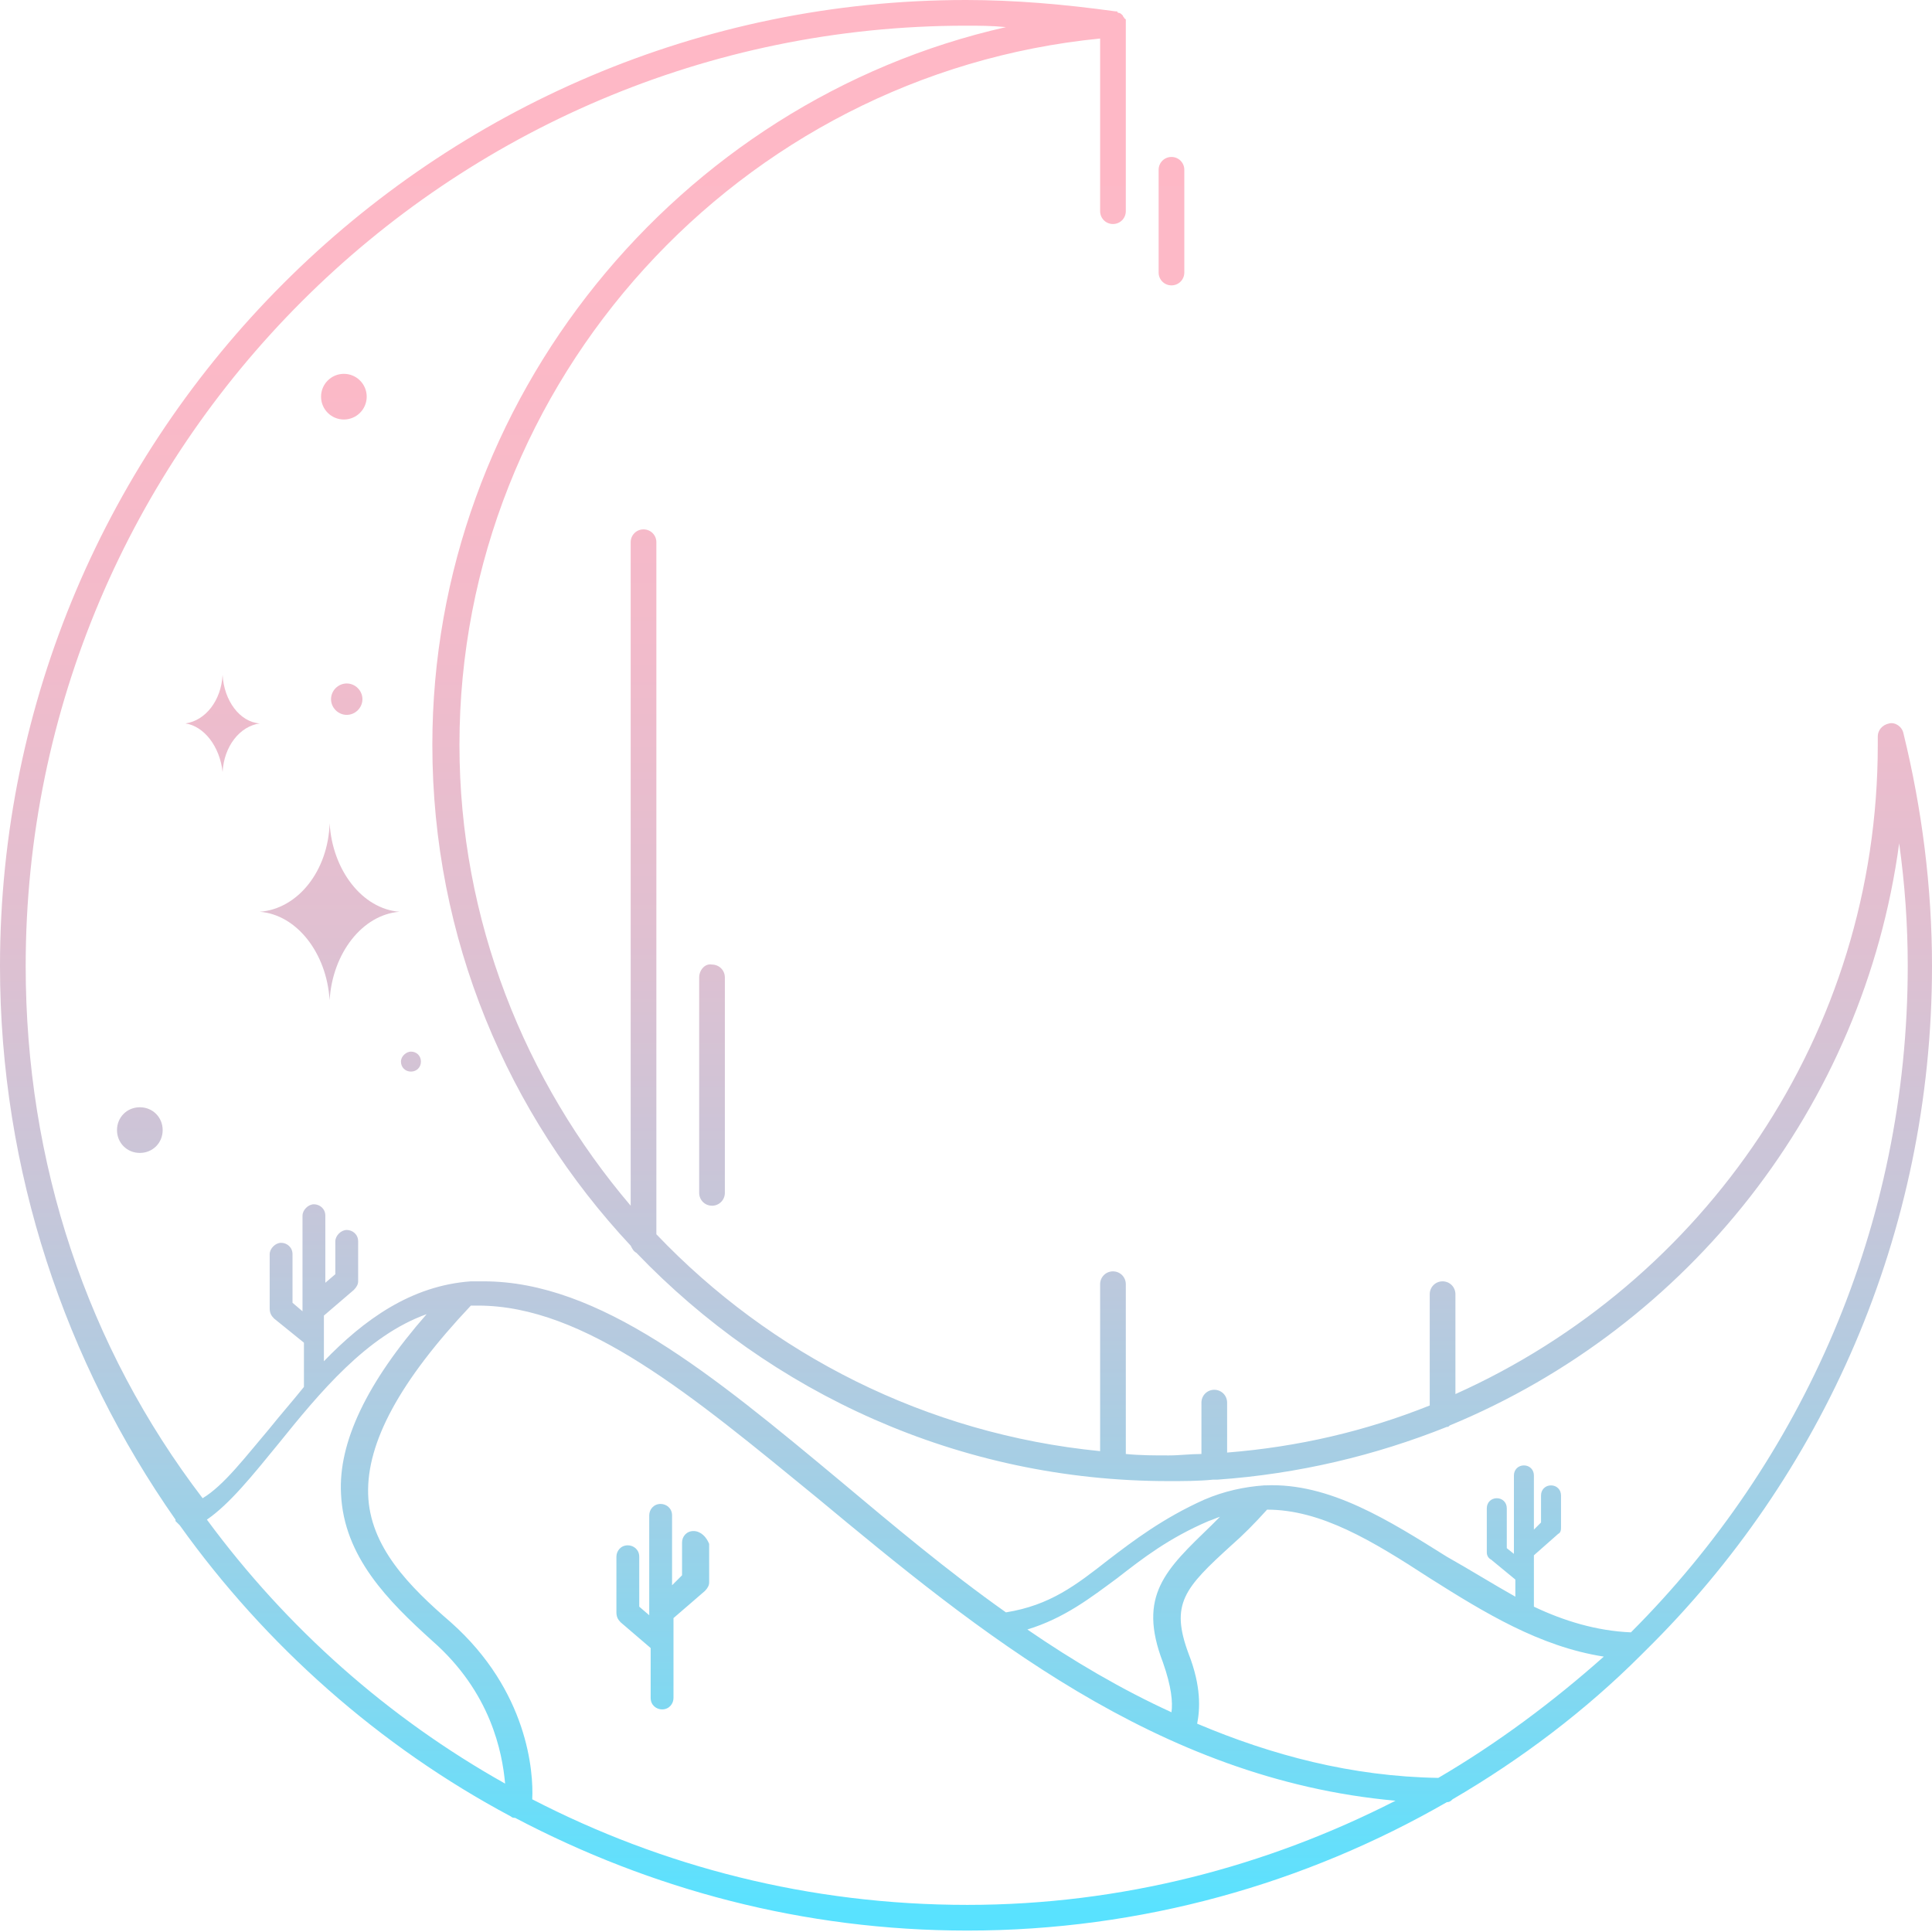 <svg version="1.1" id="图层_1"
    xmlns="http://www.w3.org/2000/svg"
    xmlns:xlink="http://www.w3.org/1999/xlink" x="0px" y="0px" width="176.5" height="176.5" viewBox="0 0 135.4 135.4" style="enable-background:new 0 0 135.4 135.4;" xml:space="preserve" class="style-removed" preserveAspectRatio="none" data-parent="shape_U6lcQo5nxA">

    <g>
        <linearGradient id="SVGID_1__7MbtkDinl7" gradientUnits="userSpaceOnUse" x1="67.687" y1="0.828" x2="67.687" y2="133.916">
            <stop offset="0" stop-color="#FFB8C6"></stop>
            <stop offset="0.184" stop-color="#FCB9C7"></stop>
            <stop offset="0.34" stop-color="#F1BBCB"></stop>
            <stop offset="0.485" stop-color="#E0C0D1"></stop>
            <stop offset="0.624" stop-color="#C7C6D9"></stop>
            <stop offset="0.759" stop-color="#A7CEE4"></stop>
            <stop offset="0.888" stop-color="#81D8F1"></stop>
            <stop offset="1" stop-color="#59E2FF"></stop>
        </linearGradient>
        <path d="M135.4,67.7c0-5.5-0.7-11-2-16.3c-0.1-0.5-0.6-0.8-1-0.7c-0.5,0.1-0.8,0.5-0.8,0.9l0,0.6
		c0,20.3-12.2,37.7-29.6,45.5v-7c0-0.5-0.4-0.9-0.9-0.9c-0.5,0-0.9,0.4-0.9,0.9v7.8c-4.5,1.8-9.2,2.9-14.2,3.3v-3.5
		c0-0.5-0.4-0.9-0.9-0.9s-0.9,0.4-0.9,0.9v3.6c-0.8,0-1.5,0.1-2.3,0.1c-1,0-2,0-3-0.1V90c0-0.5-0.4-0.9-0.9-0.9
		c-0.5,0-0.9,0.4-0.9,0.9v11.7c-12.2-1.2-23.1-6.8-31.1-15.2V38c0-0.5-0.4-0.9-0.9-0.9c-0.5,0-0.9,0.4-0.9,0.9v46.5
		c-7.4-8.7-12-20-12-32.3c0-25.5,19.6-47,44.9-49.5v12.1c0,0.5,0.4,0.9,0.9,0.9c0.5,0,0.9-0.4,0.9-0.9V1.7c0,0,0-0.1,0-0.1
		c0-0.1,0-0.1,0-0.2c0,0,0-0.1-0.1-0.1c0-0.1-0.1-0.1-0.1-0.2c0,0-0.1-0.1-0.1-0.1c0,0-0.1-0.1-0.2-0.1c0,0-0.1,0-0.1-0.1
		c0,0-0.1,0-0.1,0C74.6,0.3,71.1,0,67.7,0C30.4,0,0,30.4,0,67.7c0,14.4,4.6,27.8,12.3,38.8c0,0,0,0.1,0,0.1c0.1,0.1,0.2,0.2,0.3,0.3
		c6,8.4,14,15.5,23.2,20.4c0.1,0.1,0.2,0.1,0.3,0.1c9.5,5,20.2,7.9,31.7,7.9c12.2,0,23.7-3.3,33.6-9c0.2,0,0.3-0.1,0.4-0.2
		c4.8-2.8,9.3-6.2,13.2-10.1c0.1-0.1,0.2-0.2,0.3-0.3C127.7,103.5,135.4,86.5,135.4,67.7z M67.7,1.8c0.9,0,1.8,0,2.8,0.1
		c-23,5.2-40.2,26.1-40.2,50.3c0,13.6,5.3,25.9,13.9,35.1c0.1,0.2,0.2,0.4,0.4,0.5c9.4,9.8,22.6,16,37.3,16c1,0,2.1,0,3.1-0.1
		c0,0,0.1,0,0.1,0c0.1,0,0.1,0,0.2,0c5.7-0.4,11.1-1.7,16.1-3.7c0.1,0,0.1,0,0.2-0.1c16.7-6.9,29-22.3,31.5-40.8
		c0.4,2.9,0.6,5.7,0.6,8.6c0,18.2-7.4,34.7-19.4,46.7c-2.4-0.1-4.7-0.8-6.8-1.8V109l1.7-1.5c0.2-0.1,0.2-0.3,0.2-0.5v-2.2
		c0-0.4-0.3-0.7-0.7-0.7c-0.4,0-0.7,0.3-0.7,0.7v1.9l-0.5,0.5v-3.8c0-0.4-0.3-0.7-0.7-0.7c-0.4,0-0.7,0.3-0.7,0.7v5.5l-0.5-0.4v-2.8
		c0-0.4-0.3-0.7-0.7-0.7s-0.7,0.3-0.7,0.7v3.1c0,0.2,0.1,0.4,0.3,0.5l1.7,1.4v1.2c-1.6-0.9-3.2-1.9-4.8-2.8c-4-2.5-8.2-5.2-12.7-5
		c-0.1,0-0.1,0-0.1,0c-1.4,0.1-2.8,0.4-4.2,1c-2.9,1.3-5,2.9-6.7,4.2c-2.3,1.8-4.1,3.2-7.2,3.7c-4.1-2.9-7.9-6.1-11.6-9.2
		c-9-7.5-16.9-14-25-14c-0.3,0-0.6,0-0.8,0c0,0-0.1,0-0.1,0c-4.2,0.3-7.5,2.7-10.3,5.6v-3.2l2.1-1.8c0.2-0.2,0.3-0.4,0.3-0.6V87
		c0-0.5-0.4-0.8-0.8-0.8s-0.8,0.4-0.8,0.8v2.3l-0.7,0.6v-4.7c0-0.5-0.4-0.8-0.8-0.8s-0.8,0.4-0.8,0.8v6.7l-0.7-0.6v-3.4
		c0-0.5-0.4-0.8-0.8-0.8s-0.8,0.4-0.8,0.8v3.8c0,0.3,0.1,0.5,0.3,0.7l2.1,1.7v3.1c-0.8,1-1.6,1.9-2.4,2.9c-1.7,2-3.2,4-4.7,4.9
		C6.1,94.4,1.8,81.5,1.8,67.7C1.8,31.4,31.4,1.8,67.7,1.8z M100.8,124.6c-6.1-0.1-11.7-1.6-16.9-3.8c0.2-1,0.3-2.6-0.6-4.9
		c-1.3-3.5-0.3-4.6,3-7.6c0.8-0.7,1.6-1.5,2.5-2.5c3.8,0,7.4,2.2,11.4,4.8c3.8,2.4,7.7,4.8,12.2,5.5
		C108.8,119.3,104.9,122.2,100.8,124.6z M81.5,116.5c0.6,1.7,0.7,2.8,0.6,3.5c-3.5-1.6-6.9-3.6-10.1-5.8c2.6-0.8,4.4-2.2,6.3-3.6
		c1.8-1.4,3.6-2.8,6.4-4c0.3-0.1,0.5-0.2,0.8-0.3c-0.2,0.2-0.4,0.4-0.6,0.6C81.7,110,79.7,111.8,81.5,116.5z M14.5,106.5
		c1.6-1.1,3.2-3.1,5-5.3c2.9-3.6,6.2-7.6,10.4-9.1c-4.2,4.8-6.2,9-6,12.6c0.2,4.4,3.3,7.5,6.4,10.3c4.1,3.6,4.9,7.8,5.1,10
		C27.2,120.4,20.1,114.1,14.5,106.5z M37.3,126.1c0.1-1.9-0.3-7.6-5.7-12.4c-2.9-2.5-5.7-5.3-5.8-9c-0.1-3.6,2.2-7.9,7.2-13.2
		c0.2,0,0.3,0,0.5,0c7.5,0,15,6.3,23.8,13.5c11.2,9.3,23.8,19.7,40.5,21.2c-9,4.6-19.2,7.3-30,7.3C56.7,133.5,46.4,130.8,37.3,126.1
		z" fill="url(#SVGID_1__7MbtkDinl7)" stroke-width="0"></path>
        <linearGradient id="SVGID_2__EQkClSC9hE" gradientUnits="userSpaceOnUse" x1="46.2" y1="0.828" x2="46.2" y2="133.916">
            <stop offset="0" stop-color="#FFB8C6"></stop>
            <stop offset="0.184" stop-color="#FCB9C7"></stop>
            <stop offset="0.34" stop-color="#F1BBCB"></stop>
            <stop offset="0.485" stop-color="#E0C0D1"></stop>
            <stop offset="0.624" stop-color="#C7C6D9"></stop>
            <stop offset="0.759" stop-color="#A7CEE4"></stop>
            <stop offset="0.888" stop-color="#81D8F1"></stop>
            <stop offset="1" stop-color="#59E2FF"></stop>
        </linearGradient>
        <path d="M48.6,107.3c-0.5,0-0.8,0.4-0.8,0.8v2.3l-0.7,0.7v-4.9c0-0.5-0.4-0.8-0.8-0.8c-0.5,0-0.8,0.4-0.8,0.8v7
		l-0.7-0.6v-3.5c0-0.5-0.4-0.8-0.8-0.8c-0.5,0-0.8,0.4-0.8,0.8v3.9c0,0.3,0.1,0.5,0.3,0.7l2.1,1.8v3.5c0,0.5,0.4,0.8,0.8,0.8
		c0.5,0,0.8-0.4,0.8-0.8v-5.6l2.2-1.9c0.2-0.2,0.3-0.4,0.3-0.6v-2.7C49.5,107.7,49.1,107.3,48.6,107.3z" fill="url(#SVGID_2__EQkClSC9hE)" stroke-width="0"></path>
        <linearGradient id="SVGID_3__rfVcHS8LfF" gradientUnits="userSpaceOnUse" x1="23.174" y1="0.828" x2="23.174" y2="133.916">
            <stop offset="0" stop-color="#FFB8C6"></stop>
            <stop offset="0.184" stop-color="#FCB9C7"></stop>
            <stop offset="0.34" stop-color="#F1BBCB"></stop>
            <stop offset="0.485" stop-color="#E0C0D1"></stop>
            <stop offset="0.624" stop-color="#C7C6D9"></stop>
            <stop offset="0.759" stop-color="#A7CEE4"></stop>
            <stop offset="0.888" stop-color="#81D8F1"></stop>
            <stop offset="1" stop-color="#59E2FF"></stop>
        </linearGradient>
        <path d="M18.2,63.9c2.6,0.2,4.7,2.9,4.9,6.2c0,0,0,0,0,0c0.2-3.3,2.3-6,4.9-6.2c0,0,0,0,0,0c-2.6-0.2-4.7-2.9-4.9-6.2
		c0,0,0,0,0,0C23,61,20.9,63.7,18.2,63.9C18.2,63.9,18.2,63.9,18.2,63.9z" fill="url(#SVGID_3__rfVcHS8LfF)" stroke-width="0"></path>
        <linearGradient id="SVGID_4__pFFYAD6mra" gradientUnits="userSpaceOnUse" x1="15.56" y1="0.828" x2="15.56" y2="133.916">
            <stop offset="0" stop-color="#FFB8C6"></stop>
            <stop offset="0.184" stop-color="#FCB9C7"></stop>
            <stop offset="0.34" stop-color="#F1BBCB"></stop>
            <stop offset="0.485" stop-color="#E0C0D1"></stop>
            <stop offset="0.624" stop-color="#C7C6D9"></stop>
            <stop offset="0.759" stop-color="#A7CEE4"></stop>
            <stop offset="0.888" stop-color="#81D8F1"></stop>
            <stop offset="1" stop-color="#59E2FF"></stop>
        </linearGradient>
        <path d="M15.6,54.1C15.6,54.1,15.6,54.1,15.6,54.1c0.1-1.8,1.2-3.2,2.6-3.4c0,0,0,0,0,0c-1.4-0.1-2.5-1.6-2.6-3.4
		c0,0,0,0,0,0c-0.1,1.8-1.2,3.2-2.6,3.4c0,0,0,0,0,0C14.3,50.9,15.4,52.3,15.6,54.1z" fill="url(#SVGID_4__pFFYAD6mra)" stroke-width="0"></path>
        <linearGradient id="SVGID_5__p7uEmr3CNw" gradientUnits="userSpaceOnUse" x1="49.918" y1="0.828" x2="49.918" y2="133.916">
            <stop offset="0" stop-color="#FFB8C6"></stop>
            <stop offset="0.184" stop-color="#FCB9C7"></stop>
            <stop offset="0.34" stop-color="#F1BBCB"></stop>
            <stop offset="0.485" stop-color="#E0C0D1"></stop>
            <stop offset="0.624" stop-color="#C7C6D9"></stop>
            <stop offset="0.759" stop-color="#A7CEE4"></stop>
            <stop offset="0.888" stop-color="#81D8F1"></stop>
            <stop offset="1" stop-color="#59E2FF"></stop>
        </linearGradient>
        <path d="M49,68.5v15.1c0,0.5,0.4,0.9,0.9,0.9c0.5,0,0.9-0.4,0.9-0.9V68.5c0-0.5-0.4-0.9-0.9-0.9
		C49.4,67.5,49,68,49,68.5z" fill="url(#SVGID_5__p7uEmr3CNw)" stroke-width="0"></path>
        <linearGradient id="SVGID_6__BDbB1P9ek6" gradientUnits="userSpaceOnUse" x1="82.129" y1="0.828" x2="82.129" y2="133.916">
            <stop offset="0" stop-color="#FFB8C6"></stop>
            <stop offset="0.184" stop-color="#FCB9C7"></stop>
            <stop offset="0.34" stop-color="#F1BBCB"></stop>
            <stop offset="0.485" stop-color="#E0C0D1"></stop>
            <stop offset="0.624" stop-color="#C7C6D9"></stop>
            <stop offset="0.759" stop-color="#A7CEE4"></stop>
            <stop offset="0.888" stop-color="#81D8F1"></stop>
            <stop offset="1" stop-color="#59E2FF"></stop>
        </linearGradient>
        <path d="M82.1,20c0.5,0,0.9-0.4,0.9-0.9v-7.2c0-0.5-0.4-0.9-0.9-0.9s-0.9,0.4-0.9,0.9v7.2C81.2,19.6,81.6,20,82.1,20z
		" fill="url(#SVGID_6__BDbB1P9ek6)" stroke-width="0"></path>
        <linearGradient id="SVGID_7__IWeFdGT5fb" gradientUnits="userSpaceOnUse" x1="9.847" y1="0.828" x2="9.847" y2="133.916">
            <stop offset="0" stop-color="#FFB8C6"></stop>
            <stop offset="0.184" stop-color="#FCB9C7"></stop>
            <stop offset="0.34" stop-color="#F1BBCB"></stop>
            <stop offset="0.485" stop-color="#E0C0D1"></stop>
            <stop offset="0.624" stop-color="#C7C6D9"></stop>
            <stop offset="0.759" stop-color="#A7CEE4"></stop>
            <stop offset="0.888" stop-color="#81D8F1"></stop>
            <stop offset="1" stop-color="#59E2FF"></stop>
        </linearGradient>
        <path d="M9.8,77.6c-0.9,0-1.6,0.7-1.6,1.6c0,0.9,0.7,1.6,1.6,1.6c0.9,0,1.6-0.7,1.6-1.6C11.4,78.3,10.7,77.6,9.8,77.6
		z" fill="url(#SVGID_7__IWeFdGT5fb)" stroke-width="0"></path>
        <linearGradient id="SVGID_8__toJ18V3OkI" gradientUnits="userSpaceOnUse" x1="24.27" y1="0.828" x2="24.27" y2="133.916">
            <stop offset="0" stop-color="#FFB8C6"></stop>
            <stop offset="0.184" stop-color="#FCB9C7"></stop>
            <stop offset="0.34" stop-color="#F1BBCB"></stop>
            <stop offset="0.485" stop-color="#E0C0D1"></stop>
            <stop offset="0.624" stop-color="#C7C6D9"></stop>
            <stop offset="0.759" stop-color="#A7CEE4"></stop>
            <stop offset="0.888" stop-color="#81D8F1"></stop>
            <stop offset="1" stop-color="#59E2FF"></stop>
        </linearGradient>
        <path d="M24.3,47.9c-0.6,0-1.1,0.5-1.1,1.1c0,0.6,0.5,1.1,1.1,1.1c0.6,0,1.1-0.5,1.1-1.1
		C25.4,48.4,24.9,47.9,24.3,47.9z" fill="url(#SVGID_8__toJ18V3OkI)" stroke-width="0"></path>
        <linearGradient id="SVGID_9__8YyOSkuaa6" gradientUnits="userSpaceOnUse" x1="28.892" y1="0.828" x2="28.892" y2="133.916">
            <stop offset="0" stop-color="#FFB8C6"></stop>
            <stop offset="0.184" stop-color="#FCB9C7"></stop>
            <stop offset="0.34" stop-color="#F1BBCB"></stop>
            <stop offset="0.485" stop-color="#E0C0D1"></stop>
            <stop offset="0.624" stop-color="#C7C6D9"></stop>
            <stop offset="0.759" stop-color="#A7CEE4"></stop>
            <stop offset="0.888" stop-color="#81D8F1"></stop>
            <stop offset="1" stop-color="#59E2FF"></stop>
        </linearGradient>
        <path d="M28.1,74.4c0,0.4,0.3,0.7,0.7,0.7c0.4,0,0.7-0.3,0.7-0.7c0-0.4-0.3-0.7-0.7-0.7C28.5,73.7,28.1,74,28.1,74.4z
		" fill="url(#SVGID_9__8YyOSkuaa6)" stroke-width="0"></path>
        <linearGradient id="SVGID_10__vRuChABtC1" gradientUnits="userSpaceOnUse" x1="24.092" y1="0.828" x2="24.092" y2="133.916">
            <stop offset="0" stop-color="#FFB8C6"></stop>
            <stop offset="0.184" stop-color="#FCB9C7"></stop>
            <stop offset="0.34" stop-color="#F1BBCB"></stop>
            <stop offset="0.485" stop-color="#E0C0D1"></stop>
            <stop offset="0.624" stop-color="#C7C6D9"></stop>
            <stop offset="0.759" stop-color="#A7CEE4"></stop>
            <stop offset="0.888" stop-color="#81D8F1"></stop>
            <stop offset="1" stop-color="#59E2FF"></stop>
        </linearGradient>
        <circle cx="24.1" cy="27.8" r="1.6" fill="url(#SVGID_10__vRuChABtC1)" stroke-width="0"></circle>
    </g>
</svg>